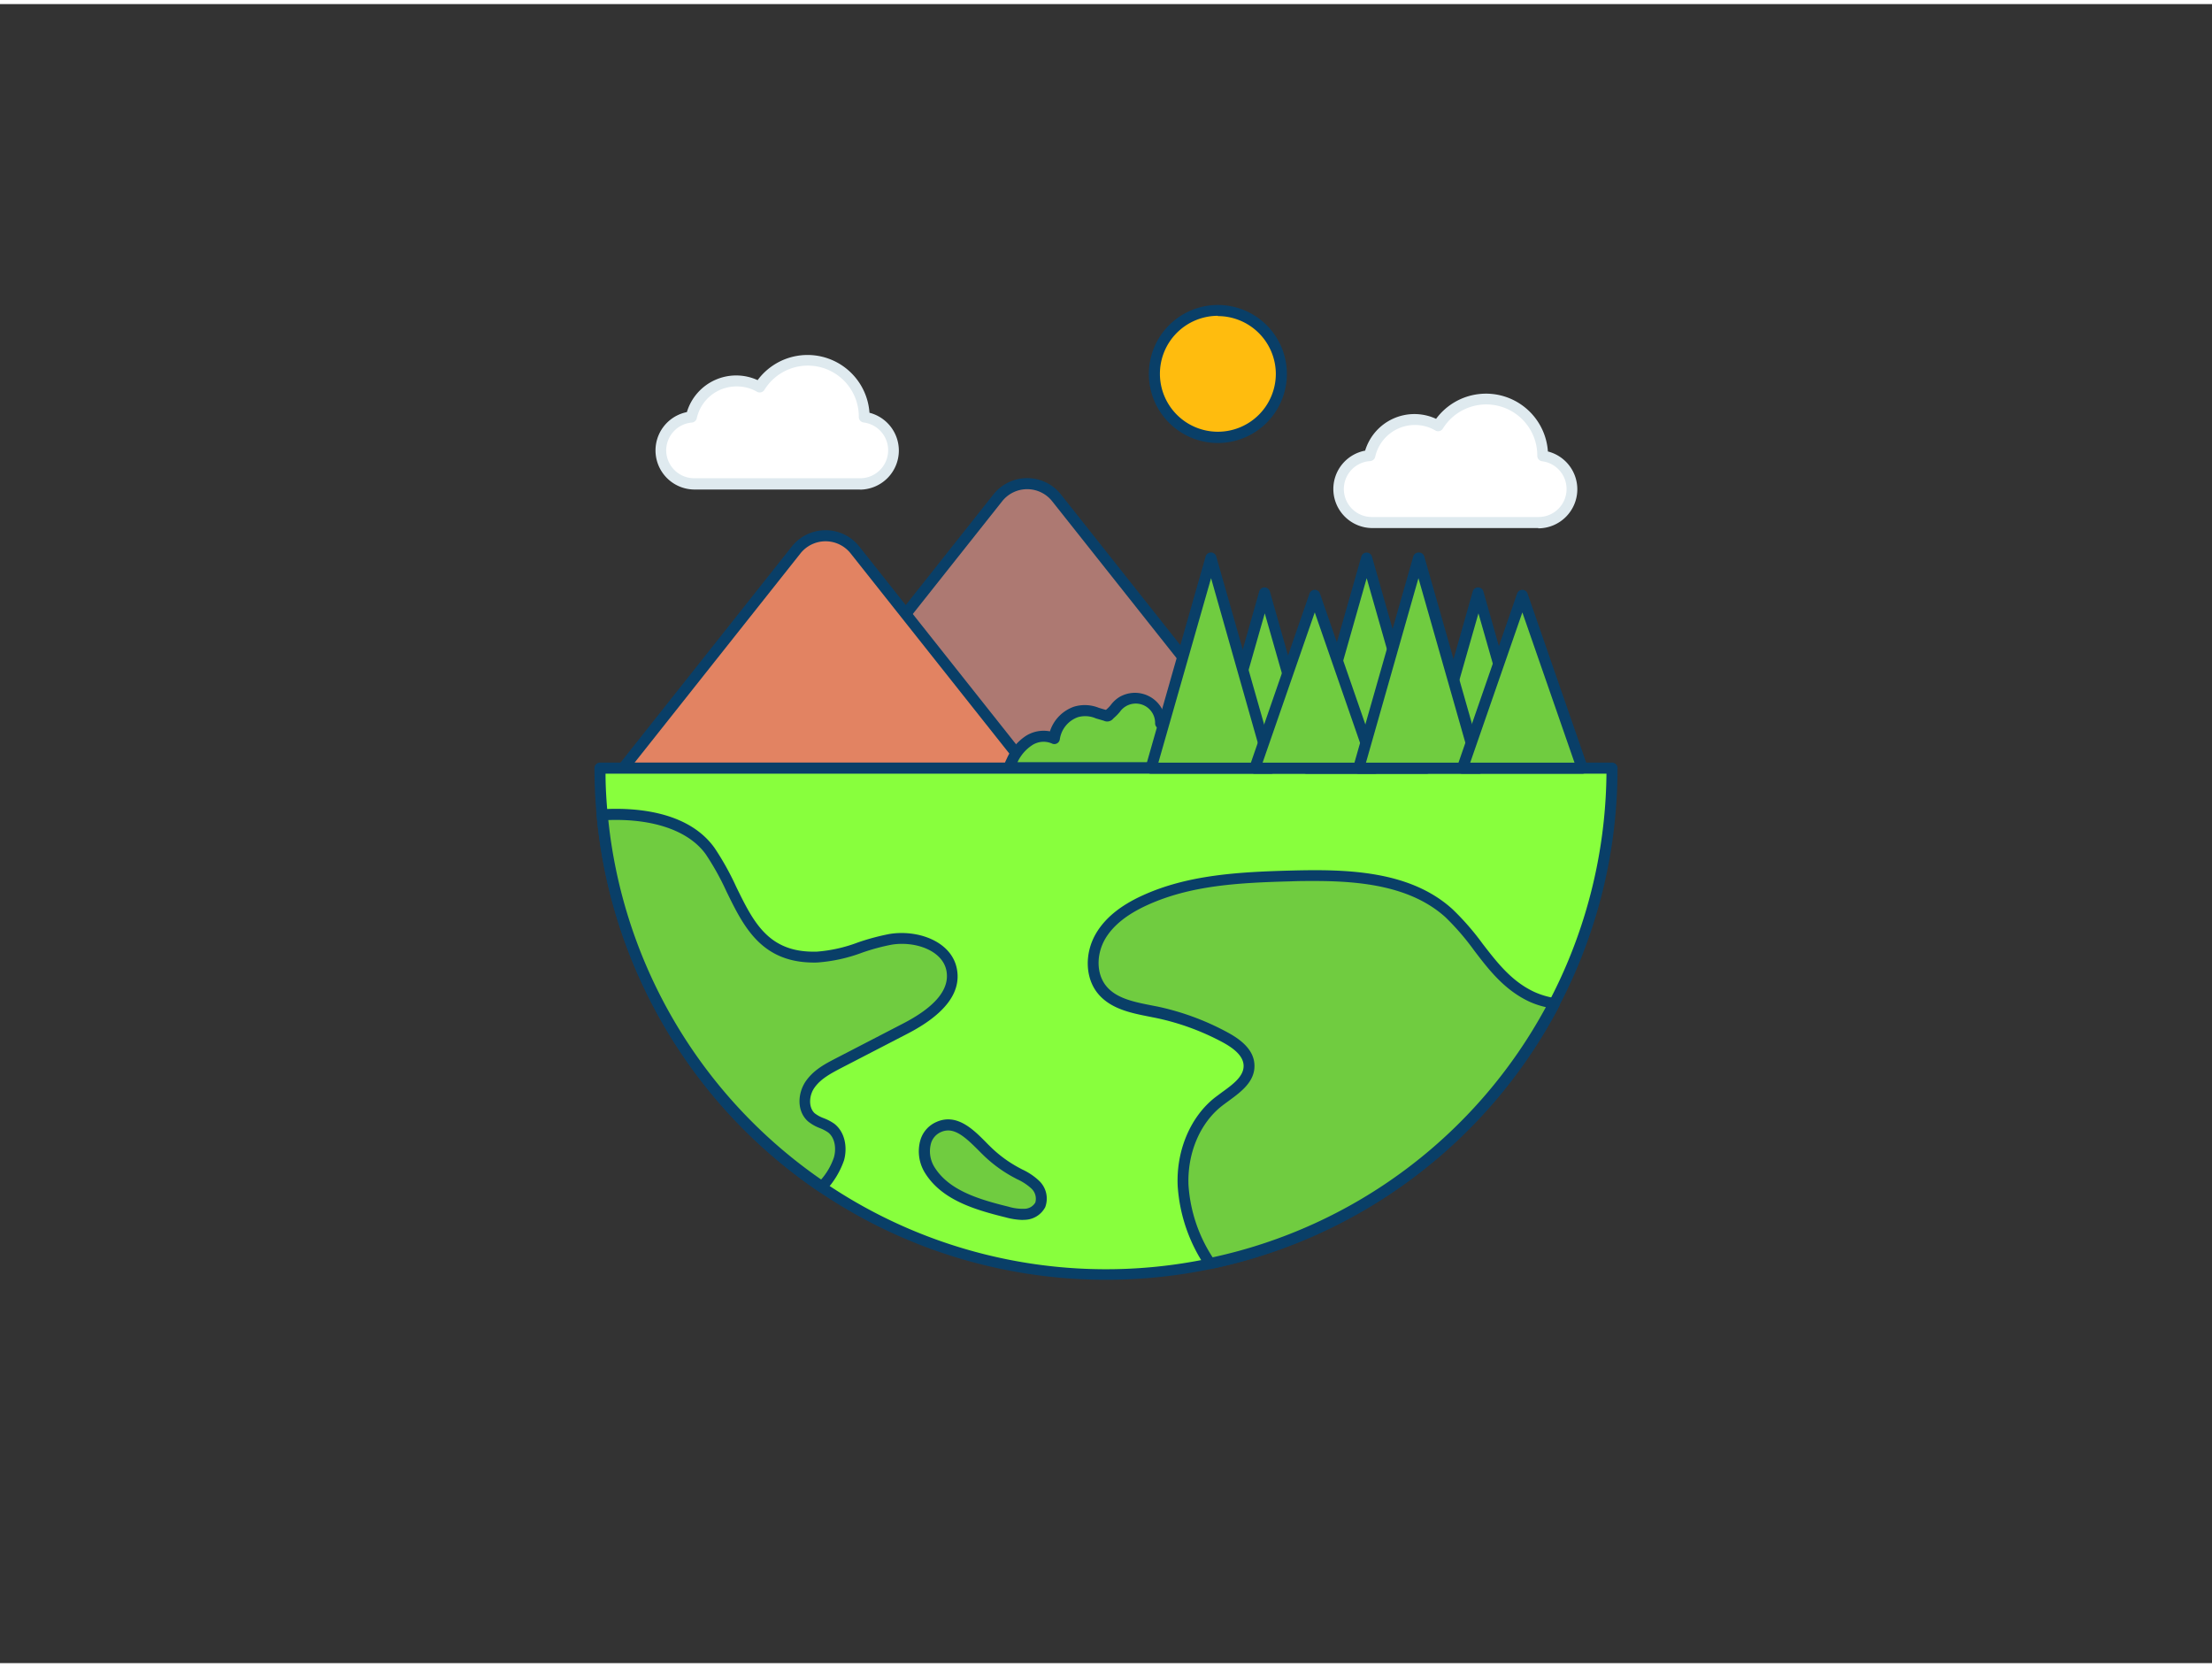 <svg xmlns="http://www.w3.org/2000/svg" viewBox="0 0 400 300" width="406" height="306" class="illustration styles_illustrationTablet__1DWOa"><rect x="0" y="0" width="400" height="300" fill="#333333" stroke="none"/><g id="_336_ecology_outline" data-name="#336_ecology_outline"><polygon points="237.75 138.17 219.68 138.17 228.71 106.47 237.75 138.17" fill="#70cc40"></polygon><path d="M237.75,139.17H219.67a1,1,0,0,1-.79-.4,1,1,0,0,1-.17-.87l9-31.7a1,1,0,0,1,1.92,0l9,31.7a1,1,0,0,1-.17.87A1,1,0,0,1,237.75,139.17Zm-16.75-2h15.42l-7.71-27Z" fill="#093f68"></path><polygon points="276.39 138.17 258.31 138.17 267.35 106.47 276.39 138.17" fill="#70cc40"></polygon><path d="M276.39,139.17H258.32a1,1,0,0,1-1-1.27l9-31.7a1,1,0,0,1,1.92,0l9,31.7a1,1,0,0,1-.16.87A1,1,0,0,1,276.39,139.17Zm-16.75-2h15.42l-7.71-27Z" fill="#093f68"></path><path d="M191.06,89.29l38.75,48.88H141.68l38.75-48.88A6.79,6.79,0,0,1,191.06,89.29Z" fill="#ad7972"></path><path d="M229.81,139.17H141.68a1,1,0,0,1-.9-.56,1,1,0,0,1,.12-1.06l38.74-48.88a7.79,7.79,0,0,1,12.21,0h0l38.74,48.88a1,1,0,0,1,.12,1.06A1,1,0,0,1,229.81,139.17Zm-86.06-2h84L190.28,89.92a5.77,5.77,0,0,0-9.07,0Z" fill="#093f68"></path><path d="M154.6,98.71l31.29,39.46H112.68L144,98.71A6.78,6.78,0,0,1,154.6,98.71Z" fill="#e28362"></path><path d="M185.89,139.17H112.68a1,1,0,0,1-.9-.56,1,1,0,0,1,.12-1.06l31.28-39.46a7.79,7.79,0,0,1,12.21,0h0l31.28,39.46a1,1,0,0,1-.78,1.62Zm-71.14-2h69.07l-30-37.84a5.79,5.79,0,0,0-9.07,0Z" fill="#093f68"></path><path d="M291.51,138.17a91.51,91.51,0,0,1-142.85,75.75,91.4,91.4,0,0,1-39.77-67.32q-.4-4.17-.4-8.43Z" fill="#88ff3d"></path><path d="M200,230.68a92.47,92.47,0,0,1-92.11-84c-.26-2.79-.39-5.66-.39-8.52a1,1,0,0,1,1-1h183a1,1,0,0,1,1,1A92.42,92.42,0,0,1,200,230.68Zm-90.5-91.51c0,2.47.16,4.93.38,7.34a90.5,90.5,0,0,0,180.62-7.34Z" fill="#093f68"></path><path d="M199.26,178.21c2.28,2.83,6.32,3.34,9.88,4.08a45.8,45.8,0,0,1,12.46,4.55c2,1.08,4.12,2.65,4.24,4.92.17,3-3.12,4.8-5.49,6.65-4.5,3.53-6.68,9.5-6.43,15.21a28.91,28.91,0,0,0,4.88,14.12,91.61,91.61,0,0,0,62.25-47.08,15.24,15.24,0,0,1-4.09-1.22c-6.87-3.22-9.63-10.22-15-15.09-7.42-6.72-18.47-7-28.47-6.72-9,.23-18.27.66-26.46,4.4-3.15,1.44-6.19,3.45-8,6.42S197.07,175.52,199.26,178.21Z" fill="#70cc40"></path><path d="M218.81,228.74a1,1,0,0,1-.85-.46,29.41,29.41,0,0,1-5-14.61c-.28-6.38,2.33-12.53,6.81-16l1.22-.91c2-1.44,4-2.92,3.89-4.89-.08-1.44-1.3-2.78-3.72-4.1a44.91,44.91,0,0,0-12.2-4.45l-1.16-.23c-3.29-.65-7-1.39-9.29-4.2h0c-2.3-2.82-2.42-7.31-.28-10.9,1.65-2.76,4.4-5,8.41-6.82,8.16-3.72,17.36-4.24,26.86-4.49,10.09-.27,21.48,0,29.17,7a47.08,47.08,0,0,1,5.42,6.22c2.7,3.5,5.26,6.8,9.32,8.71a14.46,14.46,0,0,0,3.84,1.14,1,1,0,0,1,.73.54,1,1,0,0,1,0,.91A92.16,92.16,0,0,1,219,228.72.71.71,0,0,1,218.81,228.74Zm18.88-70.17c-1.4,0-2.8,0-4.17.06-9.64.25-18.26.74-26.08,4.31-3.63,1.66-6.09,3.63-7.53,6-1.71,2.88-1.66,6.42.12,8.61h0c1.82,2.25,5,2.88,8.13,3.5l1.18.23A47,47,0,0,1,222.08,186c3.09,1.68,4.65,3.56,4.76,5.75.17,3.06-2.42,4.95-4.69,6.61-.41.3-.81.59-1.18.88-4,3.12-6.3,8.63-6.05,14.38a27.21,27.21,0,0,0,4.36,13,90.16,90.16,0,0,0,60.26-45.24,15.43,15.43,0,0,1-3-1c-4.5-2.11-7.32-5.76-10-9.29a45.14,45.14,0,0,0-5.19-6C255.17,159.55,246.23,158.57,237.69,158.57Z" fill="#093f68"></path><path d="M163.58,185.35l-11.86,6.13c-1.92,1-3.93,2.06-5.18,3.85s-1.43,4.49.18,6c1,.91,2.51,1.14,3.62,2,1.61,1.25,2,3.63,1.4,5.58a14.59,14.59,0,0,1-3.08,5.07,91.4,91.4,0,0,1-39.77-67.32c7.52-.46,15.58,1.05,19.52,6.58,5.6,7.88,6.5,19.49,19.3,19.16,4.58-.11,8.78-2.44,13.31-3.21s10.2,1,11.08,5.49C173,179.46,168,183.1,163.58,185.35Z" fill="#70cc40"></path><path d="M148.66,214.92a1,1,0,0,1-.56-.17,92.41,92.41,0,0,1-40.21-68.06,1,1,0,0,1,.24-.74,1,1,0,0,1,.69-.35c5.52-.34,15.51.13,20.4,7a49.61,49.61,0,0,1,3.9,7c3.08,6.3,5.74,11.75,14,11.75h.51a26.53,26.53,0,0,0,7.51-1.67,42.05,42.05,0,0,1,5.66-1.52c5.13-.86,11.26,1.3,12.23,6.28.84,4.31-2.2,8.29-9.05,11.81l-11.85,6.13c-1.81.95-3.69,1.93-4.82,3.53-1,1.36-1.17,3.55,0,4.65a6.05,6.05,0,0,0,1.62.89,8.79,8.79,0,0,1,1.92,1c2.08,1.61,2.38,4.5,1.77,6.65a15.46,15.46,0,0,1-3.27,5.42A1,1,0,0,1,148.66,214.92ZM110,147.55a90.47,90.47,0,0,0,38.49,65,11.87,11.87,0,0,0,2.31-4c.42-1.46.27-3.49-1.06-4.52a7.27,7.27,0,0,0-1.5-.78,7.73,7.73,0,0,1-2.16-1.24c-2.09-1.91-1.81-5.2-.33-7.29s3.6-3.15,5.53-4.15l11.86-6.14h0c6-3.07,8.65-6.31,8-9.65-.71-3.68-5.71-5.39-9.93-4.69a37.77,37.77,0,0,0-5.37,1.46,29,29,0,0,1-8.08,1.76c-10,.26-13.25-6.41-16.4-12.86a47.72,47.72,0,0,0-3.74-6.72C124.56,149.49,118.18,147.27,110,147.55Z" fill="#093f68"></path><path d="M178.22,207.18a24.08,24.08,0,0,0,5.49,4.09,13.5,13.5,0,0,1,3.42,2.17,3.42,3.42,0,0,1,1,3.69,3.33,3.33,0,0,1-2.71,1.71,10.08,10.08,0,0,1-3.3-.42c-5.3-1.31-11.15-3-14-7.66-1.49-2.44-1.37-6.33,1.63-7.69C173.15,201.52,176.05,205,178.22,207.18Z" fill="#70cc40"></path><path d="M184.84,219.86a12.73,12.73,0,0,1-3-.47c-5.76-1.42-11.63-3.21-14.62-8.11a7.4,7.4,0,0,1-.79-5.84,5.16,5.16,0,0,1,2.87-3.28c3.73-1.69,6.76,1.4,9,3.66.22.23.44.45.65.65h0a22.75,22.75,0,0,0,5.26,3.92l.64.34a11.44,11.44,0,0,1,3,2,4.44,4.44,0,0,1,1.16,4.82,4.3,4.3,0,0,1-3.51,2.28Zm-13.39-16.18a3.24,3.24,0,0,0-1.32.3,3.2,3.2,0,0,0-1.78,2.05,5.42,5.42,0,0,0,.59,4.21c2.59,4.25,8,5.89,13.38,7.21a9,9,0,0,0,3,.39,2.3,2.3,0,0,0,1.9-1.13,2.52,2.52,0,0,0-.76-2.57,9.71,9.71,0,0,0-2.52-1.64l-.66-.35a24.63,24.63,0,0,1-5.72-4.26h0c-.22-.21-.44-.44-.67-.67C174.91,205.24,173.22,203.68,171.45,203.68Z" fill="#093f68"></path><path d="M219.67,138.08c1.32-3.75.52-9.42-4.32-9.83a8.47,8.47,0,0,0-5.54,1.81,4.58,4.58,0,0,0-6.9-3.89c-.87.51-1.26,1.33-2,2-.93.82-.45.66-1.63.34-1.7-.45-2.93-1.08-4.74-.48a6,6,0,0,0-4,4.82,4.8,4.8,0,0,0-4.6.41,8.64,8.64,0,0,0-3,3.67,9.63,9.63,0,0,0-.5,1.19Z" fill="#70cc40"></path><path d="M219.67,139.08H182.45a1,1,0,0,1-.94-1.34,10.88,10.88,0,0,1,.54-1.28,9.57,9.57,0,0,1,3.4-4.09,6,6,0,0,1,4.41-.86,7,7,0,0,1,4.38-4.47,6.76,6.76,0,0,1,4.45.21l.86.26.44.12.28-.25a5.43,5.43,0,0,0,.64-.7,5.76,5.76,0,0,1,1.5-1.37,5.57,5.57,0,0,1,8.13,3.11,8.79,8.79,0,0,1,4.9-1.17,5.78,5.78,0,0,1,4.54,2.68c1.62,2.5,1.48,6.06.63,8.48A1,1,0,0,1,219.67,139.08Zm-35.7-2h35a8,8,0,0,0-.63-6.07,3.78,3.78,0,0,0-3-1.76,7.52,7.52,0,0,0-4.87,1.62,1,1,0,0,1-1.59-.8,3.5,3.5,0,0,0-6.36-2.1,8.85,8.85,0,0,1-.86.91l-.34.31a1.4,1.4,0,0,1-1.71.4l-.5-.15-.93-.27a4.85,4.85,0,0,0-3.24-.23,5,5,0,0,0-3.29,4,1,1,0,0,1-.53.76,1,1,0,0,1-.92,0,3.78,3.78,0,0,0-3.61.35A7.42,7.42,0,0,0,184,137.08Z" fill="#093f68"></path><polygon points="229.81 138.17 208.14 138.17 218.98 100.16 229.81 138.17" fill="#70cc40"></polygon><path d="M229.81,139.17H208.14a1,1,0,0,1-.8-.4,1,1,0,0,1-.16-.87l10.83-38a1,1,0,0,1,1.93,0l10.83,38a1,1,0,0,1-.16.87A1,1,0,0,1,229.81,139.17Zm-20.34-2h19L219,103.81Z" fill="#093f68"></path><polygon points="257.97 138.17 236.3 138.17 247.13 100.16 257.97 138.17" fill="#70cc40"></polygon><path d="M258,139.17H236.3a1,1,0,0,1-.8-.4,1,1,0,0,1-.16-.87l10.83-38a1,1,0,0,1,1.92,0l10.84,38a1,1,0,0,1-.17.87A1,1,0,0,1,258,139.17Zm-20.35-2h19l-9.51-33.36Z" fill="#093f68"></path><polygon points="248.58 138.17 226.91 138.17 237.75 106.92 248.58 138.17" fill="#70cc40"></polygon><path d="M248.58,139.17H226.91a1,1,0,0,1-.94-1.33l10.83-31.25a1,1,0,0,1,1.89,0l10.84,31.25a1,1,0,0,1-.13.91A1,1,0,0,1,248.58,139.17Zm-20.26-2h18.86L237.75,110Z" fill="#093f68"></path><polygon points="267.35 138.17 245.68 138.17 256.52 100.16 267.35 138.17" fill="#70cc40"></polygon><path d="M267.35,139.17H245.68a1,1,0,0,1-.8-.4,1,1,0,0,1-.16-.87l10.84-38a1,1,0,0,1,1-.73h0a1,1,0,0,1,1,.73l10.83,38a1,1,0,0,1-.16.87A1,1,0,0,1,267.35,139.17Zm-20.34-2h19l-9.51-33.36Z" fill="#093f68"></path><polygon points="286.12 138.17 264.45 138.17 275.29 106.92 286.12 138.17" fill="#70cc40"></polygon><path d="M286.12,139.17H264.45a1,1,0,0,1-.94-1.33l10.83-31.25a1,1,0,0,1,1.89,0l10.84,31.25a1,1,0,0,1-.13.91A1,1,0,0,1,286.12,139.17Zm-20.26-2h18.86L275.29,110Z" fill="#093f68"></path><path d="M284.23,87.68a6.08,6.08,0,0,1-6.06,6.07h-30a6.07,6.07,0,0,1-4.29-10.35,6,6,0,0,1,3.78-1.75,8.29,8.29,0,0,1,12.3-5.4,10.23,10.23,0,0,1,18.93,5.37v.06A6.05,6.05,0,0,1,284.23,87.68Z" fill="#fff"></path><path d="M278.17,94.75h-30a7.07,7.07,0,0,1-7.06-7.07,7.05,7.05,0,0,1,5.75-6.93A9.31,9.31,0,0,1,259.69,75a11.22,11.22,0,0,1,20.22,5.9,7.06,7.06,0,0,1,5.32,6.83,7.07,7.07,0,0,1-7.06,7.07ZM255.82,76.11a7.36,7.36,0,0,0-7.14,5.75,1,1,0,0,1-.89.78,5.06,5.06,0,0,0,.43,10.11h30a5.06,5.06,0,0,0,.64-10.08,1,1,0,0,1-.87-1,9.23,9.23,0,0,0-17.08-4.9,1,1,0,0,1-1.36.33A7.23,7.23,0,0,0,255.82,76.11Z" fill="#dfeaef"></path><path d="M161.59,80.71a6.08,6.08,0,0,1-6.07,6.07h-30a6.06,6.06,0,0,1-4.28-10.35,5.92,5.92,0,0,1,3.77-1.75,8.3,8.3,0,0,1,8.11-6.54,8.21,8.21,0,0,1,4.2,1.14,10.22,10.22,0,0,1,18.92,5.37v.06A6.06,6.06,0,0,1,161.59,80.71Z" fill="#fff"></path><path d="M155.52,87.78h-30a7.07,7.07,0,0,1-1.31-14A9.31,9.31,0,0,1,137,68a11.23,11.23,0,0,1,20.23,5.9,7.06,7.06,0,0,1,5.31,6.83,7.07,7.07,0,0,1-7.06,7.07ZM133.17,69.14A7.34,7.34,0,0,0,126,74.89a1,1,0,0,1-.9.78,5.07,5.07,0,0,0-4.63,5,5.07,5.07,0,0,0,5.06,5.07h30a5.06,5.06,0,0,0,.65-10.08,1,1,0,0,1-.88-1,9.22,9.22,0,0,0-17.07-4.9,1,1,0,0,1-1.36.33A7.27,7.27,0,0,0,133.17,69.14Z" fill="#dfeaef"></path><circle cx="220.24" cy="66.89" r="11.48" fill="#ffbc0e"></circle><path d="M220.24,79.37a12.48,12.48,0,1,1,12.47-12.48A12.5,12.5,0,0,1,220.24,79.37Zm0-23a10.48,10.48,0,1,0,10.47,10.47A10.49,10.49,0,0,0,220.24,56.42Z" fill="#093f68"></path></g></svg>